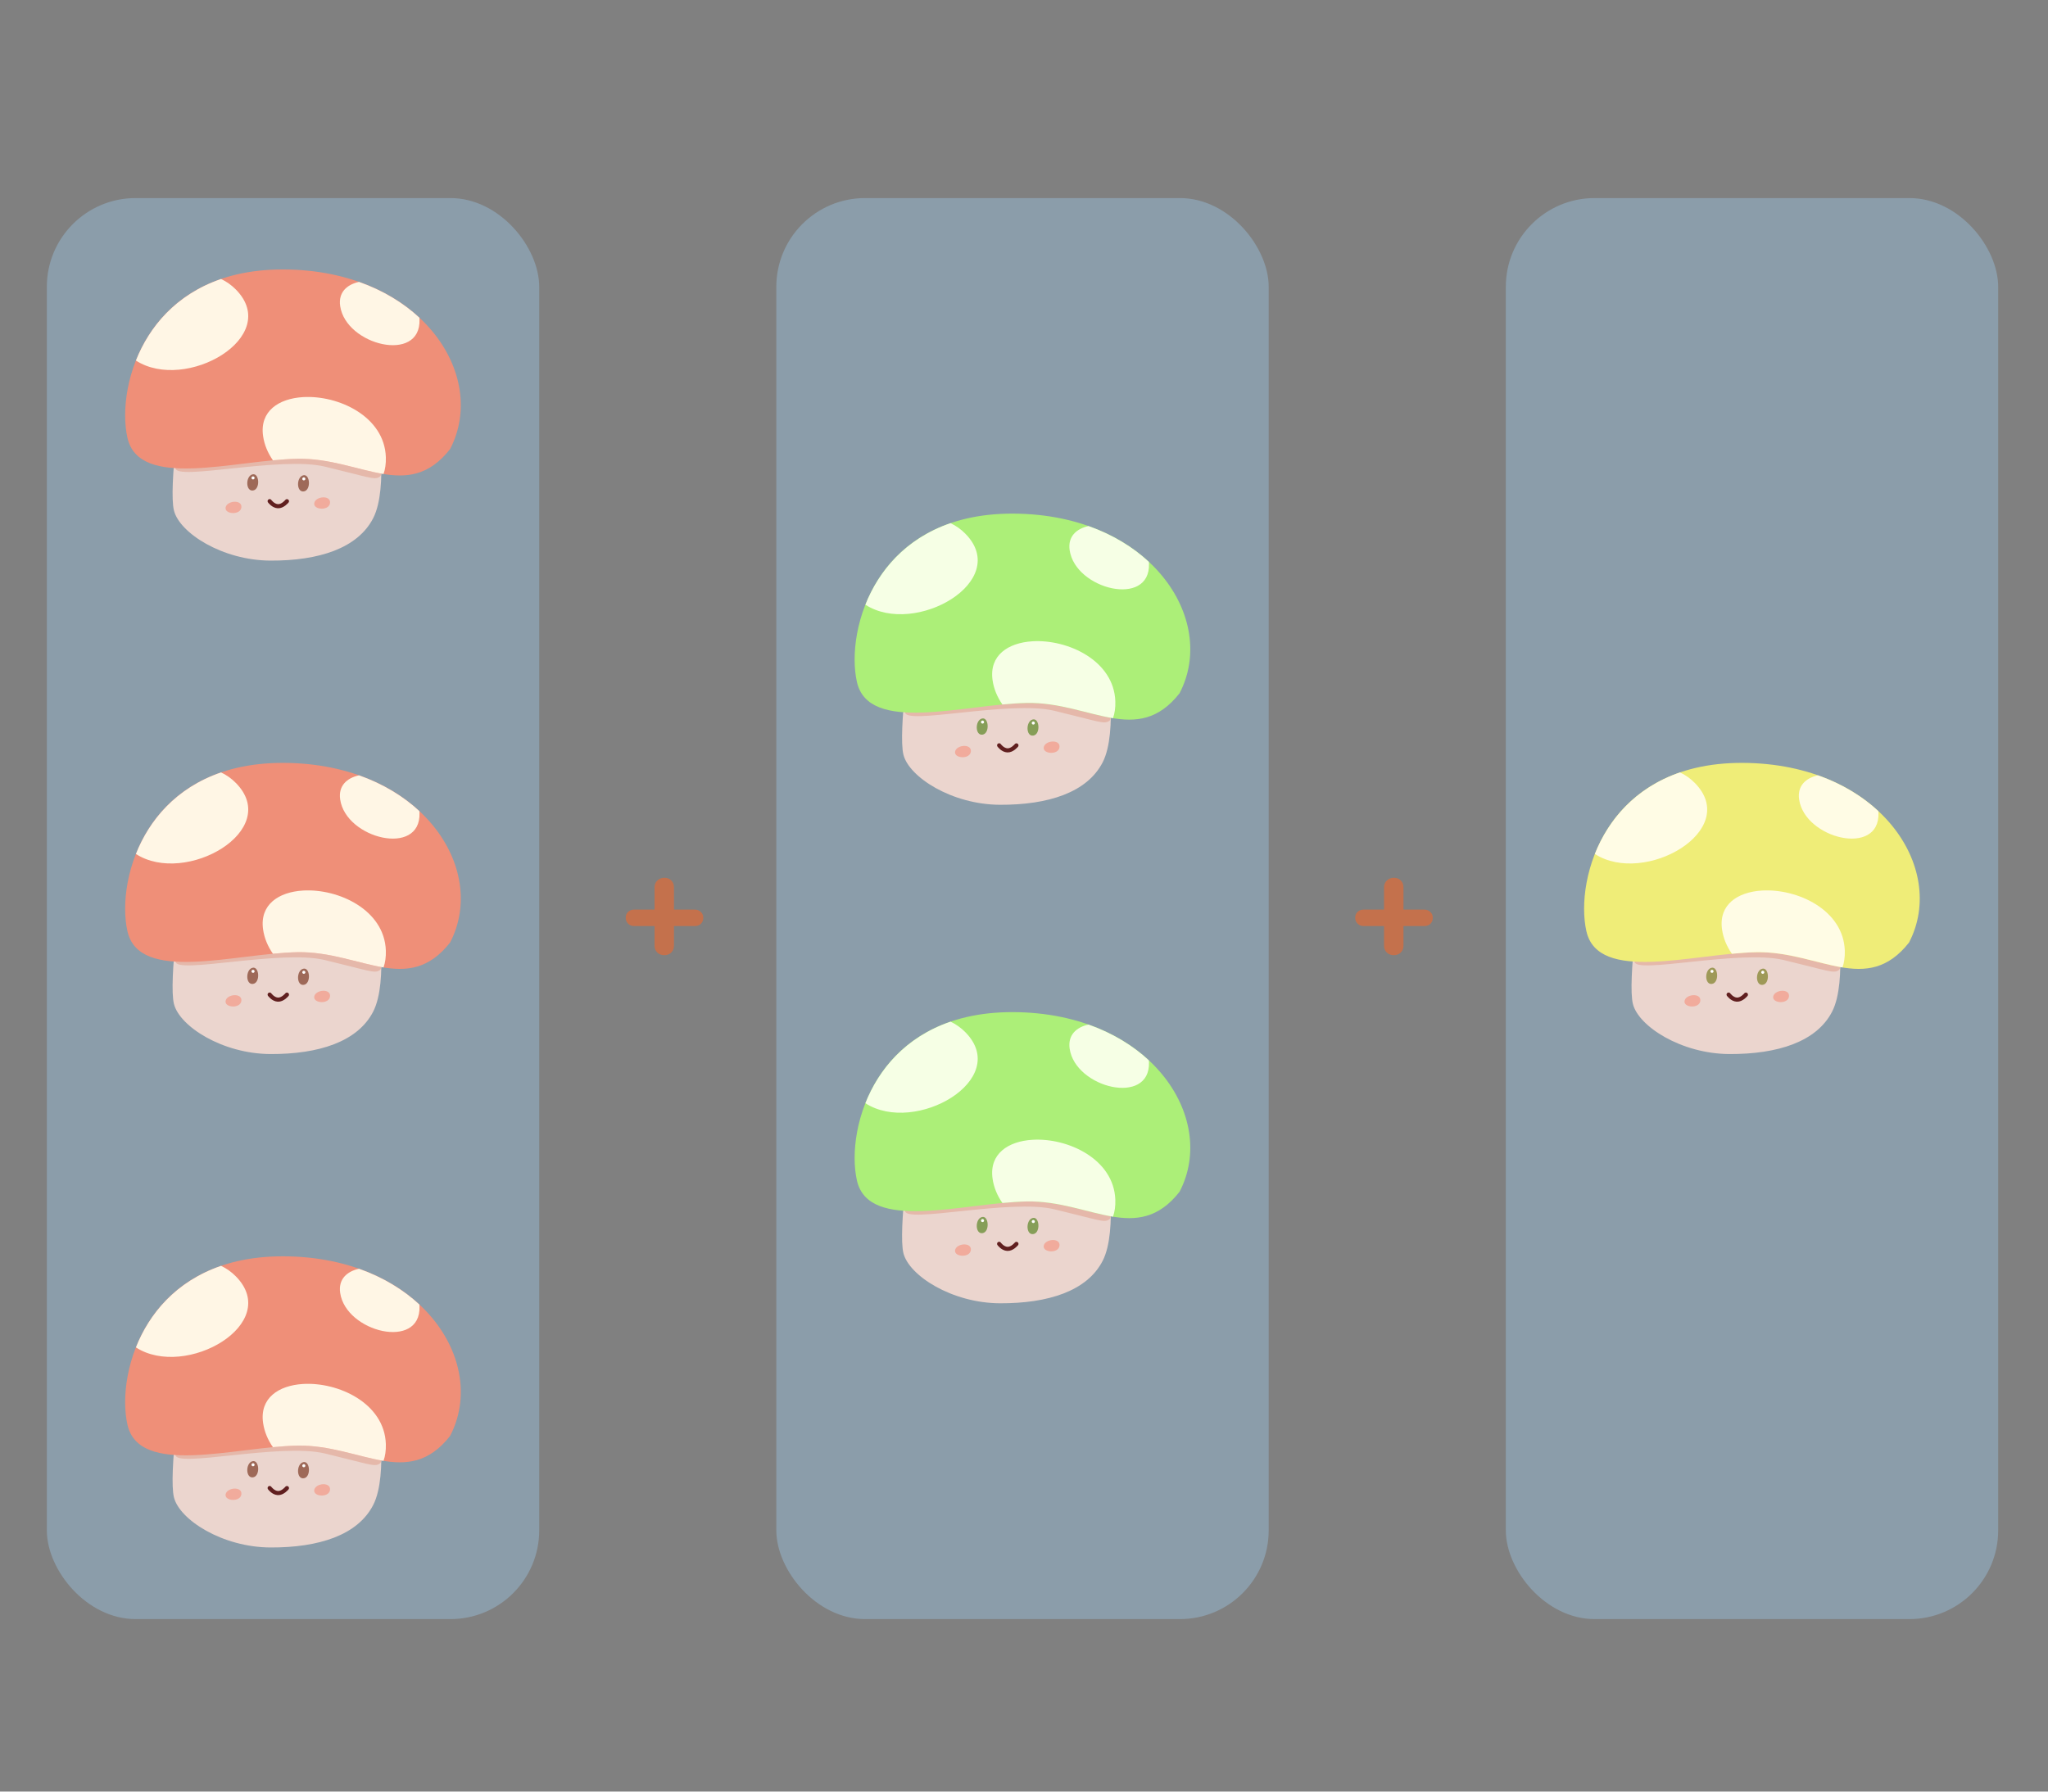 <?xml version="1.0" encoding="UTF-8" standalone="no"?>
<!-- Created with Inkscape (http://www.inkscape.org/) -->

<svg
   width="320"
   height="280"
   viewBox="0 0 84.667 74.083"
   version="1.1"
   id="svg100980"
   inkscape:version="1.2.2 (b0a8486541, 2022-12-01)"
   sodipodi:docname="merges.svg"
   xmlns:inkscape="http://www.inkscape.org/namespaces/inkscape"
   xmlns:sodipodi="http://sodipodi.sourceforge.net/DTD/sodipodi-0.dtd"
   xmlns="http://www.w3.org/2000/svg"
   xmlns:svg="http://www.w3.org/2000/svg">
  <rect x="0" y="0" width="84.667" height="74.083" fill="#808080" stroke="none"/>
  <sodipodi:namedview
     id="namedview100982"
     pagecolor="#ffffff"
     bordercolor="#000000"
     borderopacity="0.25"
     inkscape:showpageshadow="2"
     inkscape:pageopacity="0.0"
     inkscape:pagecheckerboard="0"
     inkscape:deskcolor="#d1d1d1"
     inkscape:document-units="mm"
     showgrid="false"
     inkscape:zoom="1.8315182"
     inkscape:cx="109.74502"
     inkscape:cy="127.76286"
     inkscape:window-width="1680"
     inkscape:window-height="994"
     inkscape:window-x="0"
     inkscape:window-y="0"
     inkscape:window-maximized="1"
     inkscape:current-layer="g71284" />
  <defs
     id="defs100977" />
  <g
     inkscape:label="Camada 1"
     inkscape:groupmode="layer"
     id="layer1">
    <g
       id="g71284"
       transform="matrix(0.795,0,0,0.795,-156.341,-184.623)">
      <g
         aria-label="+"
         transform="matrix(0.265,0,0,0.265,8.799,18.483)"
         id="text56187"
         style="font-weight:bold;font-size:29.333px;font-family:Quicksand;-inkscape-font-specification:'Quicksand Bold';text-align:center;text-anchor:middle;white-space:pre;shape-inside:url(#rect56189);display:inline;opacity:1;fill:#c4714c;stroke-width:10;stroke-linecap:round;stroke-linejoin:round">
        <path
           d="m 833.317,988.354 q -0.704,0 -1.173,-0.469 -0.469,-0.469 -0.469,-1.173 0,-0.704 0.469,-1.144 0.469,-0.44 1.173,-0.44 h 11.939 q 0.704,0 1.173,0.469 0.469,0.44 0.469,1.144 0,0.704 -0.469,1.173 -0.469,0.44 -1.173,0.44 z m 5.925,5.72 q -0.821,0 -1.379,-0.528 -0.528,-0.528 -0.528,-1.349 v -11.44 q 0,-0.821 0.557,-1.349 0.557,-0.528 1.379,-0.528 0.851,0 1.349,0.528 0.528,0.528 0.528,1.349 v 11.44 q 0,0.821 -0.528,1.349 -0.528,0.528 -1.379,0.528 z"
           id="path98214" />
      </g>
      <rect
         style="fill:#a1d6ff;fill-opacity:0.332;stroke:none;stroke-width:2.646;stroke-linecap:round;stroke-linejoin:round;stroke-dasharray:none;stroke-opacity:1"
         id="rect64417"
         width="25.605"
         height="73.913"
         x="274.96"
         y="242.532"
         ry="4.616" />
      <g
         id="g57350"
         transform="translate(42.335,18.714)">
        <path
           style="fill:#ebd5ce;fill-opacity:1;stroke-width:32.776;stroke-linecap:round;stroke-linejoin:round"
           d="m 249.808,260.92 c 0,0 0.597,3.631 -0.211,5.208 -0.807,1.577 -2.838,2.222 -5.343,2.212 -2.506,-0.01 -4.727,-1.442 -5.019,-2.603 -0.292,-1.161 0.403,-5.974 0.403,-5.974 z"
           id="path57322"
           sodipodi:nodetypes="czzzcc" />
        <g
           id="g57334"
           transform="matrix(0.539,0,0,0.539,219.761,152.353)">
          <path
             style="fill:#e5b8aa;fill-opacity:1;stroke-width:58.046;stroke-linecap:round;stroke-linejoin:round"
             d="m 55.699,205.586 c 0,0 0.764,1.199 0.264,1.524 -0.499,0.325 -1.007,0.036 -5.284,-0.993 -4.277,-1.028 -14.5,1.428 -14.388,0.131 0.082,-0.948 2.811,-3.03 10.685,-2.452 7.875,0.578 8.55,2.046 8.55,2.046 z"
             id="path57324"
             sodipodi:nodetypes="cszszcc" />
          <path
             style="fill:#efed78;fill-opacity:1;stroke-width:54.142;stroke-linecap:round;stroke-linejoin:round"
             d="m 62.769,204.427 c -4.071,5.191 -8.697,0.82 -14.736,0.934 -6.039,0.114 -15.268,3.031 -16.395,-2.035 -1.128,-5.067 1.866,-16.271 15.048,-16.233 13.182,0.038 19.822,10.154 16.083,17.334 z"
             id="path57326"
             sodipodi:nodetypes="czzzc" />
          <path
             id="path57328"
             style="fill:#fffce5;fill-opacity:1;stroke-width:60.35;stroke-linecap:round;stroke-linejoin:round"
             d="m 40.671,188.013 c 0.513,0.241 0.995,0.575 1.429,1.015 4.505,4.569 -4.842,9.96 -9.643,6.854 1.277,-3.227 3.835,-6.366 8.214,-7.869 z" />
          <path
             id="path57330"
             style="fill:#fffce5;fill-opacity:1;stroke-width:60.35;stroke-linecap:round;stroke-linejoin:round"
             d="m 48.574,199.412 c 3.416,-0.207 7.865,1.862 7.997,5.792 0.021,0.624 -0.06,1.164 -0.224,1.627 -2.476,-0.403 -5.208,-1.529 -8.314,-1.47 -0.744,0.015 -1.537,0.07 -2.356,0.15 -0.489,-0.703 -0.827,-1.491 -0.949,-2.346 -0.344,-2.405 1.509,-3.611 3.846,-3.753 z" />
          <path
             id="path57332"
             style="fill:#fffce5;fill-opacity:1;stroke-width:38.906;stroke-linecap:round;stroke-linejoin:round"
             d="m 53.984,188.293 c 2.33,0.824 4.285,2.025 5.822,3.452 0.004,0.06 0.01,0.12 0.012,0.181 0.143,4.256 -7.108,2.498 -7.654,-1.309 -0.188,-1.31 0.644,-2.068 1.821,-2.324 z" />
        </g>
        <path
           style="fill:#f1ab9c;fill-opacity:1;stroke-width:17.985;stroke-linecap:round;stroke-linejoin:round"
           d="m 242.741,265.568 c -0.042,0.425 -0.881,0.369 -0.821,0.01 0.06,-0.359 0.863,-0.435 0.821,-0.01 z"
           id="path57336"
           sodipodi:nodetypes="zzz" />
        <path
           style="fill:#9e9958;fill-opacity:1;stroke:none;stroke-width:20.62;stroke-linecap:round;stroke-linejoin:round;stroke-opacity:1"
           d="m 245.988,264.741 c -0.39,0.06 -0.399,-0.737 -0.035,-0.837 0.364,-0.1 0.425,0.777 0.035,0.837 z"
           id="path57338"
           sodipodi:nodetypes="zzz" />
        <path
           style="fill:#f1ab9c;fill-opacity:1;stroke-width:17.985;stroke-linecap:round;stroke-linejoin:round"
           d="m 247.351,265.34 c -0.042,0.425 -0.881,0.369 -0.821,0.01 0.06,-0.359 0.863,-0.435 0.821,-0.01 z"
           id="path57340"
           sodipodi:nodetypes="zzz" />
        <path
           style="fill:#ffffff;fill-opacity:1;stroke:none;stroke-width:0.233;stroke-linecap:round;stroke-linejoin:round;stroke-dasharray:none;stroke-opacity:1"
           id="path57342"
           sodipodi:type="arc"
           sodipodi:cx="-245.98717"
           sodipodi:cy="264.08826"
           sodipodi:rx="0.079702012"
           sodipodi:ry="0.077896714"
           sodipodi:start="2.9047579"
           sodipodi:end="2.8797933"
           sodipodi:open="true"
           sodipodi:arc-type="arc"
           d="m -246.065,264.107 a 0.08,0.078 0 0 1 0.058,-0.094 0.08,0.078 0 0 1 0.096,0.056 0.08,0.078 0 0 1 -0.057,0.095 0.08,0.078 0 0 1 -0.097,-0.055"
           transform="scale(-1,1)" />
        <path
           style="fill:#9e9958;fill-opacity:1;stroke:none;stroke-width:20.62;stroke-linecap:round;stroke-linejoin:round;stroke-opacity:1"
           d="m 243.348,264.692 c -0.39,0.06 -0.399,-0.736 -0.035,-0.837 0.364,-0.1 0.425,0.777 0.035,0.837 z"
           id="path57344"
           sodipodi:nodetypes="zzz" />
        <path
           style="fill:#ffffff;fill-opacity:1;stroke:none;stroke-width:0.233;stroke-linecap:round;stroke-linejoin:round;stroke-dasharray:none;stroke-opacity:1"
           id="path57346"
           sodipodi:type="arc"
           sodipodi:cx="-243.34688"
           sodipodi:cy="264.03845"
           sodipodi:rx="0.079702012"
           sodipodi:ry="0.077896714"
           sodipodi:start="2.9047579"
           sodipodi:end="2.8797933"
           sodipodi:open="true"
           sodipodi:arc-type="arc"
           d="m -243.424,264.057 a 0.08,0.078 0 0 1 0.058,-0.094 0.08,0.078 0 0 1 0.096,0.056 0.08,0.078 0 0 1 -0.057,0.095 0.08,0.078 0 0 1 -0.097,-0.055"
           transform="scale(-1,1)" />
        <path
           style="fill:none;fill-opacity:1;stroke:#601f1f;stroke-width:0.215;stroke-linecap:round;stroke-linejoin:round;stroke-dasharray:none;stroke-opacity:1"
           d="m 245.11,265.251 c 0,0 -0.22,0.273 -0.472,0.259 -0.251,-0.013 -0.427,-0.262 -0.427,-0.262"
           id="path57348"
           sodipodi:nodetypes="ccc" />
      </g>
      <g
         aria-label="+"
         transform="matrix(0.265,0,0,0.265,46.734,18.483)"
         id="text57354"
         style="font-weight:bold;font-size:29.333px;font-family:Quicksand;-inkscape-font-specification:'Quicksand Bold';text-align:center;text-anchor:middle;white-space:pre;shape-inside:url(#rect57356);display:inline;opacity:1;fill:#c4714c;stroke-width:10;stroke-linecap:round;stroke-linejoin:round">
        <path
           d="m 833.317,988.354 q -0.704,0 -1.173,-0.469 -0.469,-0.469 -0.469,-1.173 0,-0.704 0.469,-1.144 0.469,-0.44 1.173,-0.44 h 11.939 q 0.704,0 1.173,0.469 0.469,0.44 0.469,1.144 0,0.704 -0.469,1.173 -0.469,0.44 -1.173,0.44 z m 5.925,5.72 q -0.821,0 -1.379,-0.528 -0.528,-0.528 -0.528,-1.349 v -11.44 q 0,-0.821 0.557,-1.349 0.557,-0.528 1.379,-0.528 0.851,0 1.349,0.528 0.528,0.528 0.528,1.349 v 11.44 q 0,0.821 -0.528,1.349 -0.528,0.528 -1.379,0.528 z"
           id="path98319" />
      </g>
      <rect
         style="fill:#a1d6ff;fill-opacity:0.332;stroke:none;stroke-width:2.646;stroke-linecap:round;stroke-linejoin:round;stroke-dasharray:none;stroke-opacity:1"
         id="rect58250"
         width="25.605"
         height="73.913"
         x="199.091"
         y="242.532"
         ry="4.616" />
      <g
         id="g57555"
         transform="translate(-33.533,14.216)">
        <g
           id="g57290"
           transform="translate(0,30.163)">
          <path
             style="fill:#ebd5ce;fill-opacity:1;stroke-width:32.776;stroke-linecap:round;stroke-linejoin:round"
             d="m 249.808,260.92 c 0,0 0.597,3.631 -0.211,5.208 -0.807,1.577 -2.838,2.222 -5.343,2.212 -2.506,-0.01 -4.727,-1.442 -5.019,-2.603 -0.292,-1.161 0.403,-5.974 0.403,-5.974 z"
             id="path56153"
             sodipodi:nodetypes="czzzcc" />
          <g
             id="g56165"
             transform="matrix(0.539,0,0,0.539,219.761,152.353)">
            <path
               style="fill:#e5b8aa;fill-opacity:1;stroke-width:58.046;stroke-linecap:round;stroke-linejoin:round"
               d="m 55.699,205.586 c 0,0 0.764,1.199 0.264,1.524 -0.499,0.325 -1.007,0.036 -5.284,-0.993 -4.277,-1.028 -14.5,1.428 -14.388,0.131 0.082,-0.948 2.811,-3.03 10.685,-2.452 7.875,0.578 8.55,2.046 8.55,2.046 z"
               id="path56155"
               sodipodi:nodetypes="cszszcc" />
            <path
               style="fill:#ef8f78;fill-opacity:1;stroke-width:54.142;stroke-linecap:round;stroke-linejoin:round"
               d="m 62.769,204.427 c -4.071,5.191 -8.697,0.82 -14.736,0.934 -6.039,0.114 -15.268,3.031 -16.395,-2.035 -1.128,-5.067 1.866,-16.271 15.048,-16.233 13.182,0.038 19.822,10.154 16.083,17.334 z"
               id="path56157"
               sodipodi:nodetypes="czzzc" />
            <path
               id="path56159"
               style="fill:#fff6e5;fill-opacity:1;stroke-width:60.35;stroke-linecap:round;stroke-linejoin:round"
               d="m 40.671,188.013 c 0.513,0.241 0.995,0.575 1.429,1.015 4.505,4.569 -4.842,9.96 -9.643,6.854 1.277,-3.227 3.835,-6.366 8.214,-7.869 z" />
            <path
               id="path56161"
               style="fill:#fff6e5;fill-opacity:1;stroke-width:60.35;stroke-linecap:round;stroke-linejoin:round"
               d="m 48.574,199.412 c 3.416,-0.207 7.865,1.862 7.997,5.792 0.021,0.624 -0.06,1.164 -0.224,1.627 -2.476,-0.403 -5.208,-1.529 -8.314,-1.47 -0.744,0.015 -1.537,0.07 -2.356,0.15 -0.489,-0.703 -0.827,-1.491 -0.949,-2.346 -0.344,-2.405 1.509,-3.611 3.846,-3.753 z" />
            <path
               id="path56163"
               style="fill:#fff6e5;fill-opacity:1;stroke-width:38.906;stroke-linecap:round;stroke-linejoin:round"
               d="m 53.984,188.293 c 2.33,0.824 4.285,2.025 5.822,3.452 0.004,0.06 0.01,0.12 0.012,0.181 0.143,4.256 -7.108,2.498 -7.654,-1.309 -0.188,-1.31 0.644,-2.068 1.821,-2.324 z" />
          </g>
          <path
             style="fill:#f1ab9c;fill-opacity:1;stroke-width:17.985;stroke-linecap:round;stroke-linejoin:round"
             d="m 242.741,265.568 c -0.042,0.425 -0.881,0.369 -0.821,0.01 0.06,-0.359 0.863,-0.435 0.821,-0.01 z"
             id="path56167"
             sodipodi:nodetypes="zzz" />
          <path
             style="fill:#9e6958;fill-opacity:1;stroke:none;stroke-width:20.62;stroke-linecap:round;stroke-linejoin:round;stroke-opacity:1"
             d="m 245.988,264.741 c -0.39,0.06 -0.399,-0.737 -0.035,-0.837 0.364,-0.1 0.425,0.777 0.035,0.837 z"
             id="path56169"
             sodipodi:nodetypes="zzz" />
          <path
             style="fill:#f1ab9c;fill-opacity:1;stroke-width:17.985;stroke-linecap:round;stroke-linejoin:round"
             d="m 247.351,265.34 c -0.042,0.425 -0.881,0.369 -0.821,0.01 0.06,-0.359 0.863,-0.435 0.821,-0.01 z"
             id="path56171"
             sodipodi:nodetypes="zzz" />
          <path
             style="fill:#ffffff;fill-opacity:1;stroke:none;stroke-width:0.233;stroke-linecap:round;stroke-linejoin:round;stroke-dasharray:none;stroke-opacity:1"
             id="path56173"
             sodipodi:type="arc"
             sodipodi:cx="-245.98717"
             sodipodi:cy="264.08826"
             sodipodi:rx="0.079702012"
             sodipodi:ry="0.077896714"
             sodipodi:start="2.9047579"
             sodipodi:end="2.8797933"
             sodipodi:open="true"
             sodipodi:arc-type="arc"
             d="m -246.065,264.107 a 0.08,0.078 0 0 1 0.058,-0.094 0.08,0.078 0 0 1 0.096,0.056 0.08,0.078 0 0 1 -0.057,0.095 0.08,0.078 0 0 1 -0.097,-0.055"
             transform="scale(-1,1)" />
          <path
             style="fill:#9e6958;fill-opacity:1;stroke:none;stroke-width:20.62;stroke-linecap:round;stroke-linejoin:round;stroke-opacity:1"
             d="m 243.348,264.692 c -0.39,0.06 -0.399,-0.736 -0.035,-0.837 0.364,-0.1 0.425,0.777 0.035,0.837 z"
             id="path56175"
             sodipodi:nodetypes="zzz" />
          <path
             style="fill:#ffffff;fill-opacity:1;stroke:none;stroke-width:0.233;stroke-linecap:round;stroke-linejoin:round;stroke-dasharray:none;stroke-opacity:1"
             id="path56177"
             sodipodi:type="arc"
             sodipodi:cx="-243.34688"
             sodipodi:cy="264.03845"
             sodipodi:rx="0.079702012"
             sodipodi:ry="0.077896714"
             sodipodi:start="2.9047579"
             sodipodi:end="2.8797933"
             sodipodi:open="true"
             sodipodi:arc-type="arc"
             d="m -243.424,264.057 a 0.08,0.078 0 0 1 0.058,-0.094 0.08,0.078 0 0 1 0.096,0.056 0.08,0.078 0 0 1 -0.057,0.095 0.08,0.078 0 0 1 -0.097,-0.055"
             transform="scale(-1,1)" />
          <path
             style="fill:none;fill-opacity:1;stroke:#601f1f;stroke-width:0.215;stroke-linecap:round;stroke-linejoin:round;stroke-dasharray:none;stroke-opacity:1"
             d="m 245.11,265.251 c 0,0 -0.22,0.273 -0.472,0.259 -0.251,-0.013 -0.427,-0.262 -0.427,-0.262"
             id="path37424-6"
             sodipodi:nodetypes="ccc" />
        </g>
        <g
           id="g57386"
           transform="translate(0,4.498)">
          <path
             style="fill:#ebd5ce;fill-opacity:1;stroke-width:32.776;stroke-linecap:round;stroke-linejoin:round"
             d="m 249.808,260.92 c 0,0 0.597,3.631 -0.211,5.208 -0.807,1.577 -2.838,2.222 -5.343,2.212 -2.506,-0.01 -4.727,-1.442 -5.019,-2.603 -0.292,-1.161 0.403,-5.974 0.403,-5.974 z"
             id="path57358"
             sodipodi:nodetypes="czzzcc" />
          <g
             id="g57370"
             transform="matrix(0.539,0,0,0.539,219.761,152.353)">
            <path
               style="fill:#e5b8aa;fill-opacity:1;stroke-width:58.046;stroke-linecap:round;stroke-linejoin:round"
               d="m 55.699,205.586 c 0,0 0.764,1.199 0.264,1.524 -0.499,0.325 -1.007,0.036 -5.284,-0.993 -4.277,-1.028 -14.5,1.428 -14.388,0.131 0.082,-0.948 2.811,-3.03 10.685,-2.452 7.875,0.578 8.55,2.046 8.55,2.046 z"
               id="path57360"
               sodipodi:nodetypes="cszszcc" />
            <path
               style="fill:#ef8f78;fill-opacity:1;stroke-width:54.142;stroke-linecap:round;stroke-linejoin:round"
               d="m 62.769,204.427 c -4.071,5.191 -8.697,0.82 -14.736,0.934 -6.039,0.114 -15.268,3.031 -16.395,-2.035 -1.128,-5.067 1.866,-16.271 15.048,-16.233 13.182,0.038 19.822,10.154 16.083,17.334 z"
               id="path57362"
               sodipodi:nodetypes="czzzc" />
            <path
               id="path57364"
               style="fill:#fff6e5;fill-opacity:1;stroke-width:60.35;stroke-linecap:round;stroke-linejoin:round"
               d="m 40.671,188.013 c 0.513,0.241 0.995,0.575 1.429,1.015 4.505,4.569 -4.842,9.96 -9.643,6.854 1.277,-3.227 3.835,-6.366 8.214,-7.869 z" />
            <path
               id="path57366"
               style="fill:#fff6e5;fill-opacity:1;stroke-width:60.35;stroke-linecap:round;stroke-linejoin:round"
               d="m 48.574,199.412 c 3.416,-0.207 7.865,1.862 7.997,5.792 0.021,0.624 -0.06,1.164 -0.224,1.627 -2.476,-0.403 -5.208,-1.529 -8.314,-1.47 -0.744,0.015 -1.537,0.07 -2.356,0.15 -0.489,-0.703 -0.827,-1.491 -0.949,-2.346 -0.344,-2.405 1.509,-3.611 3.846,-3.753 z" />
            <path
               id="path57368"
               style="fill:#fff6e5;fill-opacity:1;stroke-width:38.906;stroke-linecap:round;stroke-linejoin:round"
               d="m 53.984,188.293 c 2.33,0.824 4.285,2.025 5.822,3.452 0.004,0.06 0.01,0.12 0.012,0.181 0.143,4.256 -7.108,2.498 -7.654,-1.309 -0.188,-1.31 0.644,-2.068 1.821,-2.324 z" />
          </g>
          <path
             style="fill:#f1ab9c;fill-opacity:1;stroke-width:17.985;stroke-linecap:round;stroke-linejoin:round"
             d="m 242.741,265.568 c -0.042,0.425 -0.881,0.369 -0.821,0.01 0.06,-0.359 0.863,-0.435 0.821,-0.01 z"
             id="path57372"
             sodipodi:nodetypes="zzz" />
          <path
             style="fill:#9e6958;fill-opacity:1;stroke:none;stroke-width:20.62;stroke-linecap:round;stroke-linejoin:round;stroke-opacity:1"
             d="m 245.988,264.741 c -0.39,0.06 -0.399,-0.737 -0.035,-0.837 0.364,-0.1 0.425,0.777 0.035,0.837 z"
             id="path57374"
             sodipodi:nodetypes="zzz" />
          <path
             style="fill:#f1ab9c;fill-opacity:1;stroke-width:17.985;stroke-linecap:round;stroke-linejoin:round"
             d="m 247.351,265.34 c -0.042,0.425 -0.881,0.369 -0.821,0.01 0.06,-0.359 0.863,-0.435 0.821,-0.01 z"
             id="path57376"
             sodipodi:nodetypes="zzz" />
          <path
             style="fill:#ffffff;fill-opacity:1;stroke:none;stroke-width:0.233;stroke-linecap:round;stroke-linejoin:round;stroke-dasharray:none;stroke-opacity:1"
             id="path57378"
             sodipodi:type="arc"
             sodipodi:cx="-245.98717"
             sodipodi:cy="264.08826"
             sodipodi:rx="0.079702012"
             sodipodi:ry="0.077896714"
             sodipodi:start="2.9047579"
             sodipodi:end="2.8797933"
             sodipodi:open="true"
             sodipodi:arc-type="arc"
             d="m -246.065,264.107 a 0.08,0.078 0 0 1 0.058,-0.094 0.08,0.078 0 0 1 0.096,0.056 0.08,0.078 0 0 1 -0.057,0.095 0.08,0.078 0 0 1 -0.097,-0.055"
             transform="scale(-1,1)" />
          <path
             style="fill:#9e6958;fill-opacity:1;stroke:none;stroke-width:20.62;stroke-linecap:round;stroke-linejoin:round;stroke-opacity:1"
             d="m 243.348,264.692 c -0.39,0.06 -0.399,-0.736 -0.035,-0.837 0.364,-0.1 0.425,0.777 0.035,0.837 z"
             id="path57380"
             sodipodi:nodetypes="zzz" />
          <path
             style="fill:#ffffff;fill-opacity:1;stroke:none;stroke-width:0.233;stroke-linecap:round;stroke-linejoin:round;stroke-dasharray:none;stroke-opacity:1"
             id="path57382"
             sodipodi:type="arc"
             sodipodi:cx="-243.34688"
             sodipodi:cy="264.03845"
             sodipodi:rx="0.079702012"
             sodipodi:ry="0.077896714"
             sodipodi:start="2.9047579"
             sodipodi:end="2.8797933"
             sodipodi:open="true"
             sodipodi:arc-type="arc"
             d="m -243.424,264.057 a 0.08,0.078 0 0 1 0.058,-0.094 0.08,0.078 0 0 1 0.096,0.056 0.08,0.078 0 0 1 -0.057,0.095 0.08,0.078 0 0 1 -0.097,-0.055"
             transform="scale(-1,1)" />
          <path
             style="fill:none;fill-opacity:1;stroke:#601f1f;stroke-width:0.215;stroke-linecap:round;stroke-linejoin:round;stroke-dasharray:none;stroke-opacity:1"
             d="m 245.11,265.251 c 0,0 -0.22,0.273 -0.472,0.259 -0.251,-0.013 -0.427,-0.262 -0.427,-0.262"
             id="path57384"
             sodipodi:nodetypes="ccc" />
        </g>
        <g
           id="g57416"
           transform="translate(0,-21.167)">
          <path
             style="fill:#ebd5ce;fill-opacity:1;stroke-width:32.776;stroke-linecap:round;stroke-linejoin:round"
             d="m 249.808,260.92 c 0,0 0.597,3.631 -0.211,5.208 -0.807,1.577 -2.838,2.222 -5.343,2.212 -2.506,-0.01 -4.727,-1.442 -5.019,-2.603 -0.292,-1.161 0.403,-5.974 0.403,-5.974 z"
             id="path57388"
             sodipodi:nodetypes="czzzcc" />
          <g
             id="g57400"
             transform="matrix(0.539,0,0,0.539,219.761,152.353)">
            <path
               style="fill:#e5b8aa;fill-opacity:1;stroke-width:58.046;stroke-linecap:round;stroke-linejoin:round"
               d="m 55.699,205.586 c 0,0 0.764,1.199 0.264,1.524 -0.499,0.325 -1.007,0.036 -5.284,-0.993 -4.277,-1.028 -14.5,1.428 -14.388,0.131 0.082,-0.948 2.811,-3.03 10.685,-2.452 7.875,0.578 8.55,2.046 8.55,2.046 z"
               id="path57390"
               sodipodi:nodetypes="cszszcc" />
            <path
               style="fill:#ef8f78;fill-opacity:1;stroke-width:54.142;stroke-linecap:round;stroke-linejoin:round"
               d="m 62.769,204.427 c -4.071,5.191 -8.697,0.82 -14.736,0.934 -6.039,0.114 -15.268,3.031 -16.395,-2.035 -1.128,-5.067 1.866,-16.271 15.048,-16.233 13.182,0.038 19.822,10.154 16.083,17.334 z"
               id="path57392"
               sodipodi:nodetypes="czzzc" />
            <path
               id="path57394"
               style="fill:#fff6e5;fill-opacity:1;stroke-width:60.35;stroke-linecap:round;stroke-linejoin:round"
               d="m 40.671,188.013 c 0.513,0.241 0.995,0.575 1.429,1.015 4.505,4.569 -4.842,9.96 -9.643,6.854 1.277,-3.227 3.835,-6.366 8.214,-7.869 z" />
            <path
               id="path57396"
               style="fill:#fff6e5;fill-opacity:1;stroke-width:60.35;stroke-linecap:round;stroke-linejoin:round"
               d="m 48.574,199.412 c 3.416,-0.207 7.865,1.862 7.997,5.792 0.021,0.624 -0.06,1.164 -0.224,1.627 -2.476,-0.403 -5.208,-1.529 -8.314,-1.47 -0.744,0.015 -1.537,0.07 -2.356,0.15 -0.489,-0.703 -0.827,-1.491 -0.949,-2.346 -0.344,-2.405 1.509,-3.611 3.846,-3.753 z" />
            <path
               id="path57398"
               style="fill:#fff6e5;fill-opacity:1;stroke-width:38.906;stroke-linecap:round;stroke-linejoin:round"
               d="m 53.984,188.293 c 2.33,0.824 4.285,2.025 5.822,3.452 0.004,0.06 0.01,0.12 0.012,0.181 0.143,4.256 -7.108,2.498 -7.654,-1.309 -0.188,-1.31 0.644,-2.068 1.821,-2.324 z" />
          </g>
          <path
             style="fill:#f1ab9c;fill-opacity:1;stroke-width:17.985;stroke-linecap:round;stroke-linejoin:round"
             d="m 242.741,265.568 c -0.042,0.425 -0.881,0.369 -0.821,0.01 0.06,-0.359 0.863,-0.435 0.821,-0.01 z"
             id="path57402"
             sodipodi:nodetypes="zzz" />
          <path
             style="fill:#9e6958;fill-opacity:1;stroke:none;stroke-width:20.62;stroke-linecap:round;stroke-linejoin:round;stroke-opacity:1"
             d="m 245.988,264.741 c -0.39,0.06 -0.399,-0.737 -0.035,-0.837 0.364,-0.1 0.425,0.777 0.035,0.837 z"
             id="path57404"
             sodipodi:nodetypes="zzz" />
          <path
             style="fill:#f1ab9c;fill-opacity:1;stroke-width:17.985;stroke-linecap:round;stroke-linejoin:round"
             d="m 247.351,265.34 c -0.042,0.425 -0.881,0.369 -0.821,0.01 0.06,-0.359 0.863,-0.435 0.821,-0.01 z"
             id="path57406"
             sodipodi:nodetypes="zzz" />
          <path
             style="fill:#ffffff;fill-opacity:1;stroke:none;stroke-width:0.233;stroke-linecap:round;stroke-linejoin:round;stroke-dasharray:none;stroke-opacity:1"
             id="path57408"
             sodipodi:type="arc"
             sodipodi:cx="-245.98717"
             sodipodi:cy="264.08826"
             sodipodi:rx="0.079702012"
             sodipodi:ry="0.077896714"
             sodipodi:start="2.9047579"
             sodipodi:end="2.8797933"
             sodipodi:open="true"
             sodipodi:arc-type="arc"
             d="m -246.065,264.107 a 0.08,0.078 0 0 1 0.058,-0.094 0.08,0.078 0 0 1 0.096,0.056 0.08,0.078 0 0 1 -0.057,0.095 0.08,0.078 0 0 1 -0.097,-0.055"
             transform="scale(-1,1)" />
          <path
             style="fill:#9e6958;fill-opacity:1;stroke:none;stroke-width:20.62;stroke-linecap:round;stroke-linejoin:round;stroke-opacity:1"
             d="m 243.348,264.692 c -0.39,0.06 -0.399,-0.736 -0.035,-0.837 0.364,-0.1 0.425,0.777 0.035,0.837 z"
             id="path57410"
             sodipodi:nodetypes="zzz" />
          <path
             style="fill:#ffffff;fill-opacity:1;stroke:none;stroke-width:0.233;stroke-linecap:round;stroke-linejoin:round;stroke-dasharray:none;stroke-opacity:1"
             id="path57412"
             sodipodi:type="arc"
             sodipodi:cx="-243.34688"
             sodipodi:cy="264.03845"
             sodipodi:rx="0.079702012"
             sodipodi:ry="0.077896714"
             sodipodi:start="2.9047579"
             sodipodi:end="2.8797933"
             sodipodi:open="true"
             sodipodi:arc-type="arc"
             d="m -243.424,264.057 a 0.08,0.078 0 0 1 0.058,-0.094 0.08,0.078 0 0 1 0.096,0.056 0.08,0.078 0 0 1 -0.057,0.095 0.08,0.078 0 0 1 -0.097,-0.055"
             transform="scale(-1,1)" />
          <path
             style="fill:none;fill-opacity:1;stroke:#601f1f;stroke-width:0.215;stroke-linecap:round;stroke-linejoin:round;stroke-dasharray:none;stroke-opacity:1"
             d="m 245.11,265.251 c 0,0 -0.22,0.273 -0.472,0.259 -0.251,-0.013 -0.427,-0.262 -0.427,-0.262"
             id="path57414"
             sodipodi:nodetypes="ccc" />
        </g>
      </g>
      <rect
         style="fill:#a1d6ff;fill-opacity:0.332;stroke:none;stroke-width:2.646;stroke-linecap:round;stroke-linejoin:round;stroke-dasharray:none;stroke-opacity:1"
         id="rect64415"
         width="25.605"
         height="73.913"
         x="237.025"
         y="242.532"
         ry="4.616" />
      <g
         id="g57508"
         transform="translate(-21.365,14.745)">
        <g
           id="g57320"
           transform="translate(25.237,16.933)">
          <path
             style="fill:#ebd5ce;fill-opacity:1;stroke-width:32.776;stroke-linecap:round;stroke-linejoin:round"
             d="m 250.337,260.92 c 0,0 0.597,3.631 -0.211,5.208 -0.807,1.577 -2.838,2.222 -5.343,2.212 -2.506,-0.01 -4.727,-1.442 -5.019,-2.603 -0.292,-1.161 0.403,-5.974 0.403,-5.974 z"
             id="path57292"
             sodipodi:nodetypes="czzzcc" />
          <g
             id="g57304"
             transform="matrix(0.539,0,0,0.539,219.761,152.353)">
            <path
               style="fill:#e5b8aa;fill-opacity:1;stroke-width:58.046;stroke-linecap:round;stroke-linejoin:round"
               d="m 56.681,205.586 c 0,0 0.764,1.199 0.264,1.524 -0.499,0.325 -1.007,0.036 -5.284,-0.993 -4.277,-1.028 -14.5,1.428 -14.388,0.131 0.082,-0.948 2.811,-3.03 10.685,-2.452 7.875,0.578 8.55,2.046 8.55,2.046 z"
               id="path57294"
               sodipodi:nodetypes="cszszcc" />
            <path
               style="fill:#acef78;fill-opacity:1;stroke-width:54.142;stroke-linecap:round;stroke-linejoin:round"
               d="m 63.751,204.427 c -4.071,5.191 -8.697,0.82 -14.736,0.934 -6.039,0.114 -15.268,3.031 -16.395,-2.035 -1.128,-5.067 1.866,-16.271 15.048,-16.233 13.182,0.038 19.822,10.154 16.083,17.334 z"
               id="path57296"
               sodipodi:nodetypes="czzzc" />
            <path
               id="path57298"
               style="fill:#f6ffe5;fill-opacity:1;stroke-width:60.35;stroke-linecap:round;stroke-linejoin:round"
               d="m 41.653,188.013 c 0.513,0.241 0.995,0.575 1.429,1.015 4.505,4.569 -4.842,9.96 -9.643,6.854 1.277,-3.227 3.835,-6.366 8.214,-7.869 z" />
            <path
               id="path57300"
               style="fill:#f6ffe5;fill-opacity:1;stroke-width:60.35;stroke-linecap:round;stroke-linejoin:round"
               d="m 49.556,199.412 c 3.416,-0.207 7.865,1.862 7.997,5.792 0.021,0.624 -0.06,1.164 -0.224,1.627 -2.476,-0.403 -5.208,-1.529 -8.314,-1.47 -0.744,0.015 -1.537,0.07 -2.356,0.15 -0.489,-0.703 -0.827,-1.491 -0.949,-2.346 -0.344,-2.405 1.509,-3.611 3.846,-3.753 z" />
            <path
               id="path57302"
               style="fill:#f6ffe5;fill-opacity:1;stroke-width:38.906;stroke-linecap:round;stroke-linejoin:round"
               d="m 54.966,188.293 c 2.33,0.824 4.285,2.025 5.822,3.452 0.004,0.06 0.01,0.12 0.012,0.181 0.143,4.256 -7.108,2.498 -7.654,-1.309 -0.188,-1.31 0.644,-2.068 1.821,-2.324 z" />
          </g>
          <path
             style="fill:#f1ab9c;fill-opacity:1;stroke-width:17.985;stroke-linecap:round;stroke-linejoin:round"
             d="m 243.27,265.568 c -0.042,0.425 -0.881,0.369 -0.821,0.01 0.06,-0.359 0.863,-0.435 0.821,-0.01 z"
             id="path57306"
             sodipodi:nodetypes="zzz" />
          <path
             style="fill:#869e58;fill-opacity:1;stroke:none;stroke-width:20.62;stroke-linecap:round;stroke-linejoin:round;stroke-opacity:1"
             d="m 246.517,264.741 c -0.39,0.06 -0.399,-0.737 -0.035,-0.837 0.364,-0.1 0.425,0.777 0.035,0.837 z"
             id="path57308"
             sodipodi:nodetypes="zzz" />
          <path
             style="fill:#f1ab9c;fill-opacity:1;stroke-width:17.985;stroke-linecap:round;stroke-linejoin:round"
             d="m 247.88,265.34 c -0.042,0.425 -0.881,0.369 -0.821,0.01 0.06,-0.359 0.863,-0.435 0.821,-0.01 z"
             id="path57310"
             sodipodi:nodetypes="zzz" />
          <path
             style="fill:#ffffff;fill-opacity:1;stroke:none;stroke-width:0.233;stroke-linecap:round;stroke-linejoin:round;stroke-dasharray:none;stroke-opacity:1"
             id="path57312"
             sodipodi:type="arc"
             sodipodi:cx="-246.51633"
             sodipodi:cy="264.08826"
             sodipodi:rx="0.079702012"
             sodipodi:ry="0.077896714"
             sodipodi:start="2.9047579"
             sodipodi:end="2.8797933"
             sodipodi:open="true"
             sodipodi:arc-type="arc"
             d="m -246.594,264.107 a 0.08,0.078 0 0 1 0.058,-0.094 0.08,0.078 0 0 1 0.096,0.056 0.08,0.078 0 0 1 -0.057,0.095 0.08,0.078 0 0 1 -0.097,-0.055"
             transform="scale(-1,1)" />
          <path
             style="fill:#869e58;fill-opacity:1;stroke:none;stroke-width:20.62;stroke-linecap:round;stroke-linejoin:round;stroke-opacity:1"
             d="m 243.877,264.692 c -0.39,0.06 -0.399,-0.736 -0.035,-0.837 0.364,-0.1 0.425,0.777 0.035,0.837 z"
             id="path57314"
             sodipodi:nodetypes="zzz" />
          <path
             style="fill:#ffffff;fill-opacity:1;stroke:none;stroke-width:0.233;stroke-linecap:round;stroke-linejoin:round;stroke-dasharray:none;stroke-opacity:1"
             id="path57316"
             sodipodi:type="arc"
             sodipodi:cx="-243.87604"
             sodipodi:cy="264.03845"
             sodipodi:rx="0.079702012"
             sodipodi:ry="0.077896714"
             sodipodi:start="2.9047579"
             sodipodi:end="2.8797933"
             sodipodi:open="true"
             sodipodi:arc-type="arc"
             d="m -243.954,264.057 a 0.08,0.078 0 0 1 0.058,-0.094 0.08,0.078 0 0 1 0.096,0.056 0.08,0.078 0 0 1 -0.057,0.095 0.08,0.078 0 0 1 -0.097,-0.055"
             transform="scale(-1,1)" />
          <path
             style="fill:none;fill-opacity:1;stroke:#601f1f;stroke-width:0.215;stroke-linecap:round;stroke-linejoin:round;stroke-dasharray:none;stroke-opacity:1"
             d="m 245.639,265.251 c 0,0 -0.22,0.273 -0.472,0.259 -0.251,-0.013 -0.427,-0.262 -0.427,-0.262"
             id="path57318"
             sodipodi:nodetypes="ccc" />
        </g>
        <g
           id="g57476"
           transform="translate(25.237,-8.996)">
          <path
             style="fill:#ebd5ce;fill-opacity:1;stroke-width:32.776;stroke-linecap:round;stroke-linejoin:round"
             d="m 250.337,260.92 c 0,0 0.597,3.631 -0.211,5.208 -0.807,1.577 -2.838,2.222 -5.343,2.212 -2.506,-0.01 -4.727,-1.442 -5.019,-2.603 -0.292,-1.161 0.403,-5.974 0.403,-5.974 z"
             id="path57448"
             sodipodi:nodetypes="czzzcc" />
          <g
             id="g57460"
             transform="matrix(0.539,0,0,0.539,219.761,152.353)">
            <path
               style="fill:#e5b8aa;fill-opacity:1;stroke-width:58.046;stroke-linecap:round;stroke-linejoin:round"
               d="m 56.681,205.586 c 0,0 0.764,1.199 0.264,1.524 -0.499,0.325 -1.007,0.036 -5.284,-0.993 -4.277,-1.028 -14.5,1.428 -14.388,0.131 0.082,-0.948 2.811,-3.03 10.685,-2.452 7.875,0.578 8.55,2.046 8.55,2.046 z"
               id="path57450"
               sodipodi:nodetypes="cszszcc" />
            <path
               style="fill:#acef78;fill-opacity:1;stroke-width:54.142;stroke-linecap:round;stroke-linejoin:round"
               d="m 63.751,204.427 c -4.071,5.191 -8.697,0.82 -14.736,0.934 -6.039,0.114 -15.268,3.031 -16.395,-2.035 -1.128,-5.067 1.866,-16.271 15.048,-16.233 13.182,0.038 19.822,10.154 16.083,17.334 z"
               id="path57452"
               sodipodi:nodetypes="czzzc" />
            <path
               id="path57454"
               style="fill:#f6ffe5;fill-opacity:1;stroke-width:60.35;stroke-linecap:round;stroke-linejoin:round"
               d="m 41.653,188.013 c 0.513,0.241 0.995,0.575 1.429,1.015 4.505,4.569 -4.842,9.96 -9.643,6.854 1.277,-3.227 3.835,-6.366 8.214,-7.869 z" />
            <path
               id="path57456"
               style="fill:#f6ffe5;fill-opacity:1;stroke-width:60.35;stroke-linecap:round;stroke-linejoin:round"
               d="m 49.556,199.412 c 3.416,-0.207 7.865,1.862 7.997,5.792 0.021,0.624 -0.06,1.164 -0.224,1.627 -2.476,-0.403 -5.208,-1.529 -8.314,-1.47 -0.744,0.015 -1.537,0.07 -2.356,0.15 -0.489,-0.703 -0.827,-1.491 -0.949,-2.346 -0.344,-2.405 1.509,-3.611 3.846,-3.753 z" />
            <path
               id="path57458"
               style="fill:#f6ffe5;fill-opacity:1;stroke-width:38.906;stroke-linecap:round;stroke-linejoin:round"
               d="m 54.966,188.293 c 2.33,0.824 4.285,2.025 5.822,3.452 0.004,0.06 0.01,0.12 0.012,0.181 0.143,4.256 -7.108,2.498 -7.654,-1.309 -0.188,-1.31 0.644,-2.068 1.821,-2.324 z" />
          </g>
          <path
             style="fill:#f1ab9c;fill-opacity:1;stroke-width:17.985;stroke-linecap:round;stroke-linejoin:round"
             d="m 243.27,265.568 c -0.042,0.425 -0.881,0.369 -0.821,0.01 0.06,-0.359 0.863,-0.435 0.821,-0.01 z"
             id="path57462"
             sodipodi:nodetypes="zzz" />
          <path
             style="fill:#869e58;fill-opacity:1;stroke:none;stroke-width:20.62;stroke-linecap:round;stroke-linejoin:round;stroke-opacity:1"
             d="m 246.517,264.741 c -0.39,0.06 -0.399,-0.737 -0.035,-0.837 0.364,-0.1 0.425,0.777 0.035,0.837 z"
             id="path57464"
             sodipodi:nodetypes="zzz" />
          <path
             style="fill:#f1ab9c;fill-opacity:1;stroke-width:17.985;stroke-linecap:round;stroke-linejoin:round"
             d="m 247.88,265.34 c -0.042,0.425 -0.881,0.369 -0.821,0.01 0.06,-0.359 0.863,-0.435 0.821,-0.01 z"
             id="path57466"
             sodipodi:nodetypes="zzz" />
          <path
             style="fill:#ffffff;fill-opacity:1;stroke:none;stroke-width:0.233;stroke-linecap:round;stroke-linejoin:round;stroke-dasharray:none;stroke-opacity:1"
             id="path57468"
             sodipodi:type="arc"
             sodipodi:cx="-246.51633"
             sodipodi:cy="264.08826"
             sodipodi:rx="0.079702012"
             sodipodi:ry="0.077896714"
             sodipodi:start="2.9047579"
             sodipodi:end="2.8797933"
             sodipodi:open="true"
             sodipodi:arc-type="arc"
             d="m -246.594,264.107 a 0.08,0.078 0 0 1 0.058,-0.094 0.08,0.078 0 0 1 0.096,0.056 0.08,0.078 0 0 1 -0.057,0.095 0.08,0.078 0 0 1 -0.097,-0.055"
             transform="scale(-1,1)" />
          <path
             style="fill:#869e58;fill-opacity:1;stroke:none;stroke-width:20.62;stroke-linecap:round;stroke-linejoin:round;stroke-opacity:1"
             d="m 243.877,264.692 c -0.39,0.06 -0.399,-0.736 -0.035,-0.837 0.364,-0.1 0.425,0.777 0.035,0.837 z"
             id="path57470"
             sodipodi:nodetypes="zzz" />
          <path
             style="fill:#ffffff;fill-opacity:1;stroke:none;stroke-width:0.233;stroke-linecap:round;stroke-linejoin:round;stroke-dasharray:none;stroke-opacity:1"
             id="path57472"
             sodipodi:type="arc"
             sodipodi:cx="-243.87604"
             sodipodi:cy="264.03845"
             sodipodi:rx="0.079702012"
             sodipodi:ry="0.077896714"
             sodipodi:start="2.9047579"
             sodipodi:end="2.8797933"
             sodipodi:open="true"
             sodipodi:arc-type="arc"
             d="m -243.954,264.057 a 0.08,0.078 0 0 1 0.058,-0.094 0.08,0.078 0 0 1 0.096,0.056 0.08,0.078 0 0 1 -0.057,0.095 0.08,0.078 0 0 1 -0.097,-0.055"
             transform="scale(-1,1)" />
          <path
             style="fill:none;fill-opacity:1;stroke:#601f1f;stroke-width:0.215;stroke-linecap:round;stroke-linejoin:round;stroke-dasharray:none;stroke-opacity:1"
             d="m 245.639,265.251 c 0,0 -0.22,0.273 -0.472,0.259 -0.251,-0.013 -0.427,-0.262 -0.427,-0.262"
             id="path57474"
             sodipodi:nodetypes="ccc" />
        </g>
      </g>
    </g>
  </g>
</svg>
